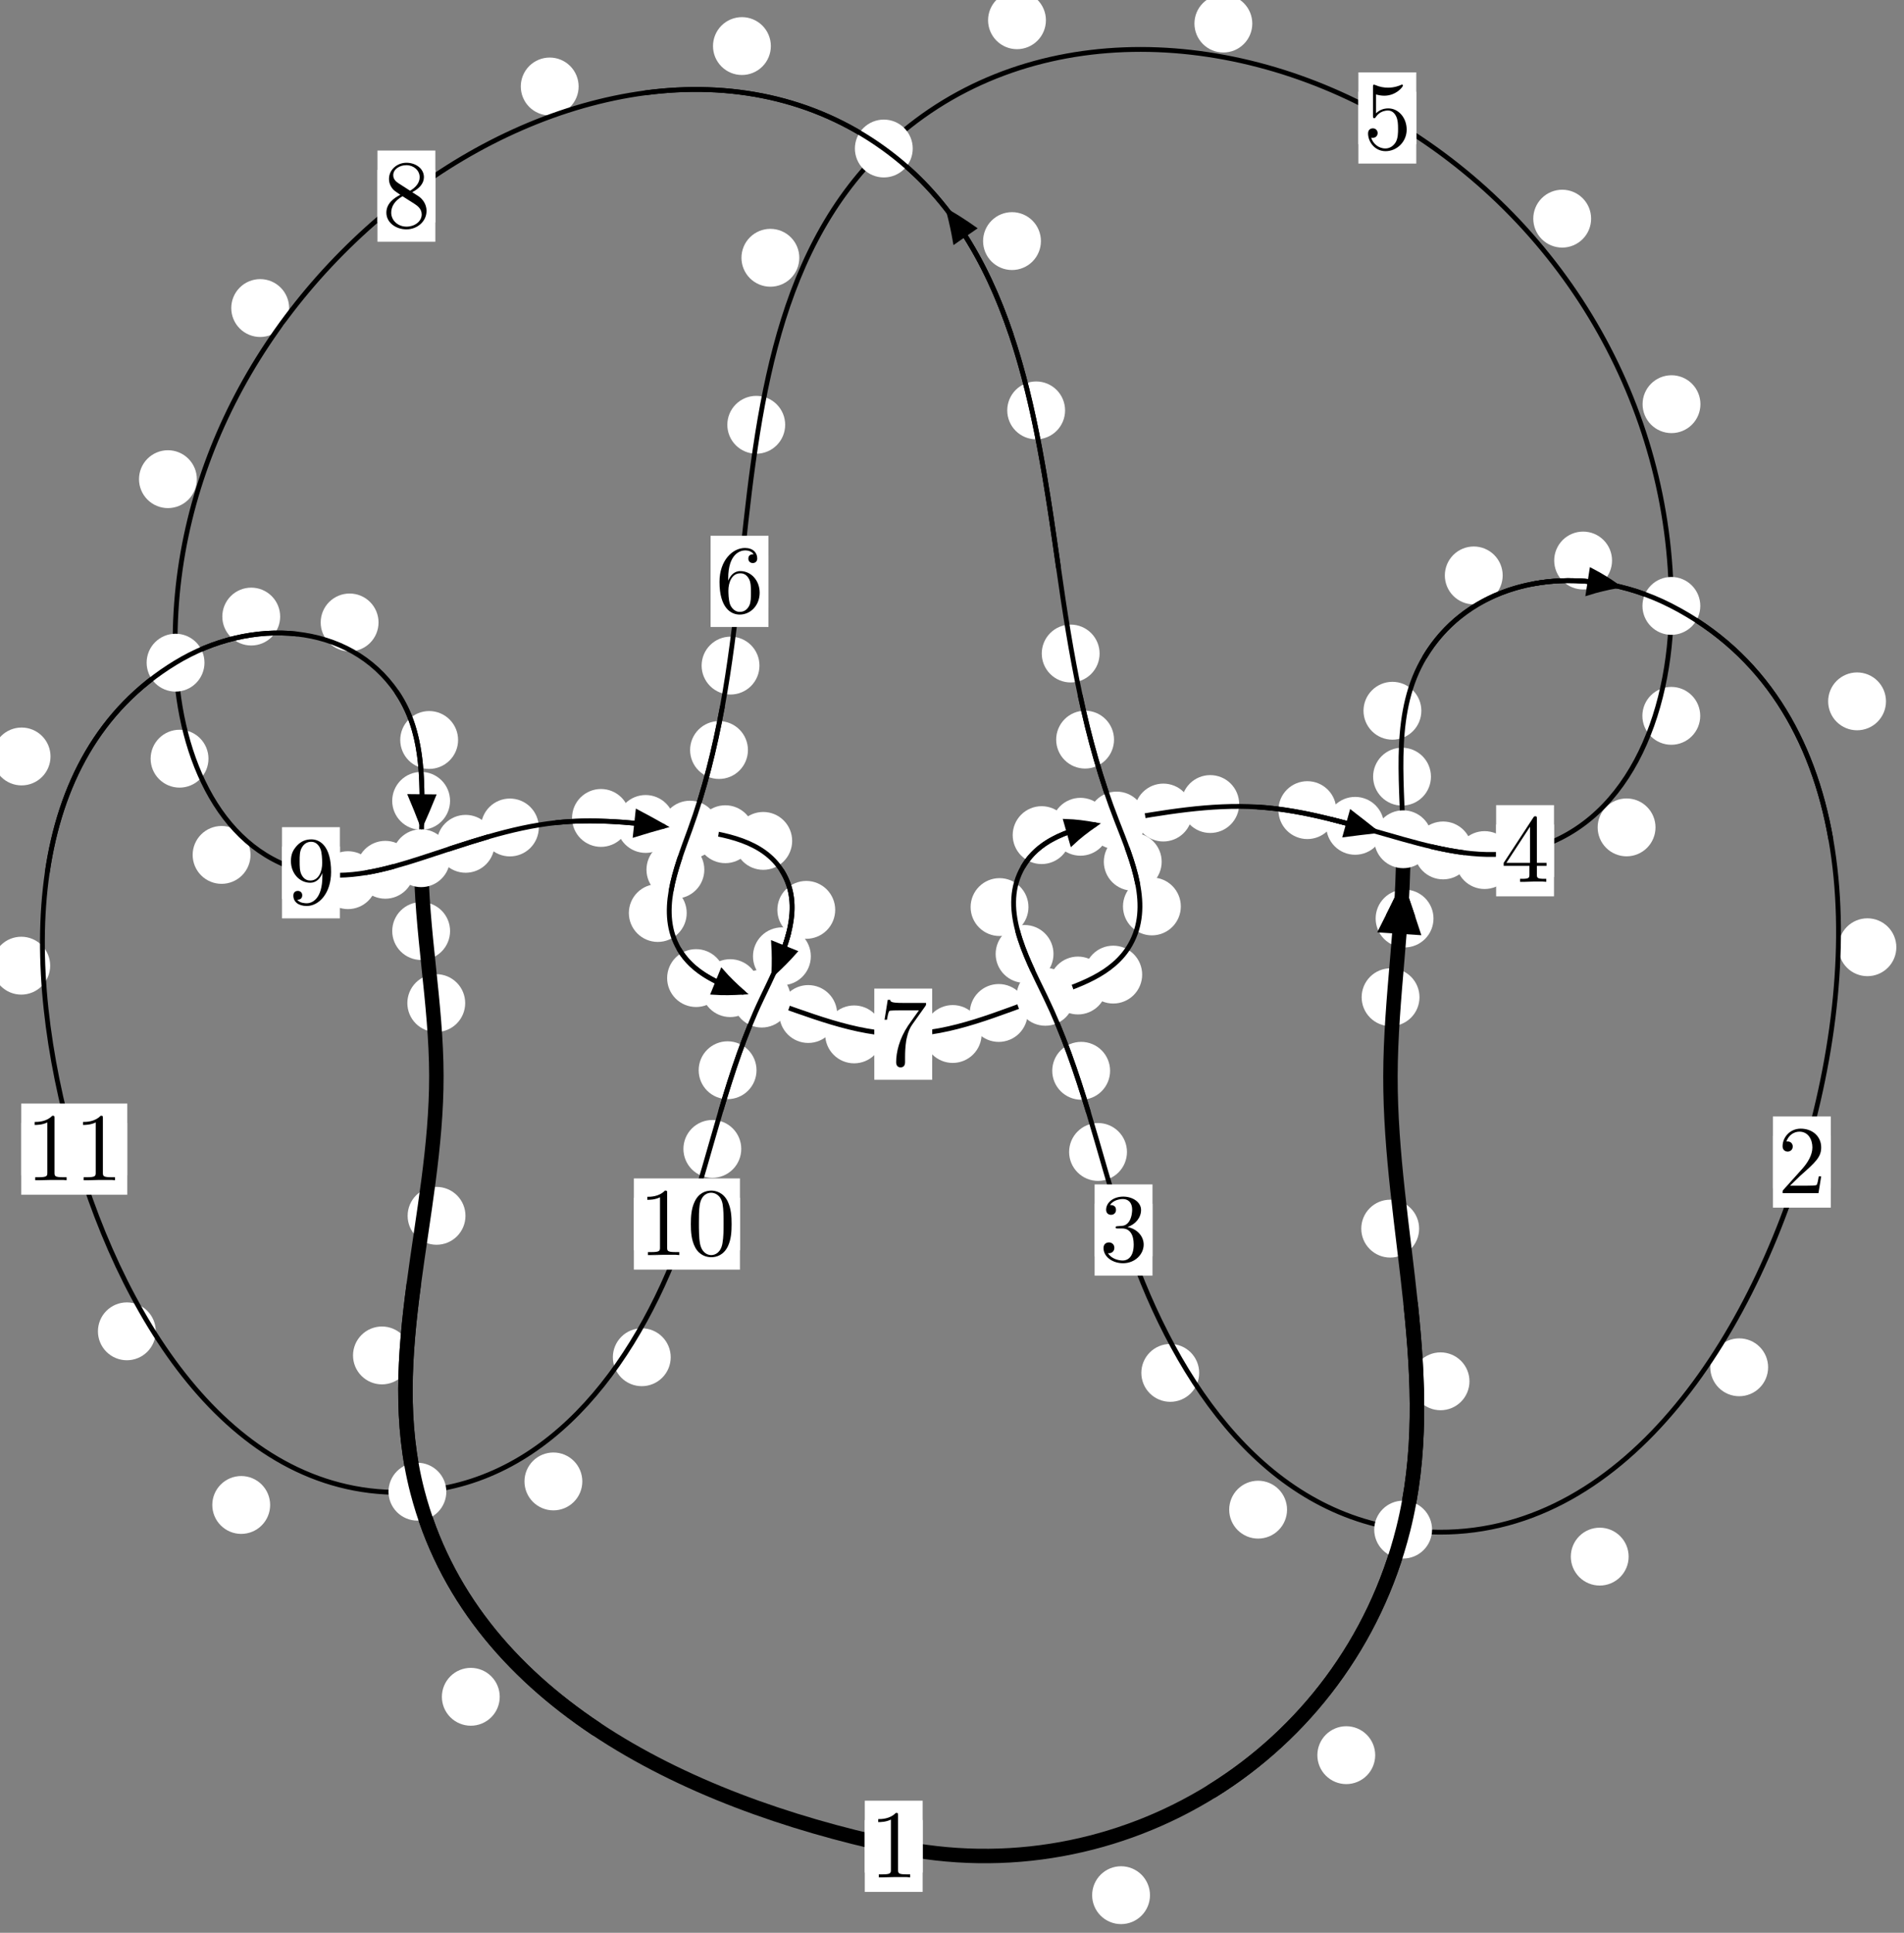 <?xml version="1.0"?>
<!-- Created by MetaPost 1.999 on 2021.07.06:0003 -->
<svg version="1.1" xmlns="http://www.w3.org/2000/svg" xmlns:xlink="http://www.w3.org/1999/xlink" width="196.757" height="199.649" viewBox="0 0 196.757 199.649">
<rect x="0" y="0" width="196.757" height="199.649" fill="#808080" stroke="none"/>
<!-- Original BoundingBox: -145.791565 -40.751358 50.964951 158.897690 -->
  <defs>
    <g transform="scale(0.01,0.01)" id="GLYPHcmr10_48">
      <path style="fill-rule: evenodd;" d="M460 -320C460 -400,455 -480,420 -554C374 -650,292 -666,250 -666C190 -666,117 -640,76 -547C44 -478,39 -400,39 -320C39 -245,43 -155,84 -79C127 2,200 22,249 22C303 22,379 1,423 -94C455 -163,460 -241,460 -320M249 -0C210 -0,151 -25,133 -121C122 -181,122 -273,122 -332C122 -396,122 -462,130 -516C149 -635,224 -644,249 -644C282 -644,348 -626,367 -527C377 -471,377 -395,377 -332C377 -257,377 -189,366 -125C351 -30,294 -0,249 -0"></path>
    </g>
    <g transform="scale(0.01,0.01)" id="GLYPHcmr10_49">
      <path style="fill-rule: evenodd;" d="M294 -640C294 -664,294 -666,271 -666C209 -602,121 -602,89 -602L89 -571C109 -571,168 -571,220 -597L220 -79C220 -43,217 -31,127 -31L95 -31L95 -0L257 -0L130 -3L217 -3L257 -3L297 -3L384 -3L419 -0L419 -31L387 -31C297 -31,294 -42,294 -79"></path>
    </g>
    <g transform="scale(0.01,0.01)" id="GLYPHcmr10_50">
      <path style="fill-rule: evenodd;" d="M127 -77L233 -180C389 -318,449 -372,449 -472C449 -586,359 -666,237 -666C124 -666,50 -574,50 -485C50 -429,100 -429,103 -429C120 -429,155 -441,155 -482C155 -508,137 -534,102 -534C94 -534,92 -534,89 -533C112 -598,166 -635,224 -635C315 -635,358 -554,358 -472C358 -392,308 -313,253 -251L61 -37C50 -26,50 -24,50 -0L421 -0L449 -174L424 -174C419 -144,412 -100,402 -85C395 -77,329 -77,307 -77"></path>
    </g>
    <g transform="scale(0.01,0.01)" id="GLYPHcmr10_51">
      <path style="fill-rule: evenodd;" d="M290 -352C372 -379,430 -449,430 -528C430 -610,342 -666,246 -666C145 -666,69 -606,69 -530C69 -497,91 -478,120 -478C151 -478,171 -500,171 -529C171 -579,124 -579,109 -579C140 -628,206 -641,242 -641C283 -641,338 -619,338 -529C338 -517,336 -459,310 -415C280 -367,246 -364,221 -363C213 -362,189 -360,182 -360C174 -359,167 -358,167 -348C167 -337,174 -337,191 -337L235 -337C317 -337,354 -269,354 -171C354 -35,285 -6,241 -6C198 -6,123 -23,88 -82C123 -77,154 -99,154 -137C154 -173,127 -193,98 -193C74 -193,42 -179,42 -135C42 -44,135 22,244 22C366 22,457 -69,457 -171C457 -253,394 -331,290 -352"></path>
    </g>
    <g transform="scale(0.01,0.01)" id="GLYPHcmr10_52">
      <path style="fill-rule: evenodd;" d="M294 -165L294 -78C294 -42,292 -31,218 -31L197 -31L197 -0L332 -0L238 -3L290 -3L332 -3L374 -3L427 -3L468 -0L468 -31L447 -31C373 -31,371 -42,371 -78L371 -165L471 -165L471 -196L371 -196L371 -651C371 -671,371 -677,355 -677C346 -677,343 -677,335 -665L28 -196L28 -165M300 -196L56 -196L300 -569"></path>
    </g>
    <g transform="scale(0.01,0.01)" id="GLYPHcmr10_53">
      <path style="fill-rule: evenodd;" d="M449 -201C449 -320,367 -420,259 -420C211 -420,168 -404,132 -369L132 -564C152 -558,185 -551,217 -551C340 -551,410 -642,410 -655C410 -661,407 -666,400 -666C399 -666,397 -666,392 -663C372 -654,323 -634,256 -634C216 -634,170 -641,123 -662C115 -665,113 -665,111 -665C101 -665,101 -657,101 -641L101 -345C101 -327,101 -319,115 -319C122 -319,124 -322,128 -328C139 -344,176 -398,257 -398C309 -398,334 -352,342 -334C358 -297,360 -258,360 -208C360 -173,360 -113,336 -71C312 -32,275 -6,229 -6C156 -6,99 -59,82 -118C85 -117,88 -116,99 -116C132 -116,149 -141,149 -165C149 -189,132 -214,99 -214C85 -214,50 -207,50 -161C50 -75,119 22,231 22C347 22,449 -74,449 -201"></path>
    </g>
    <g transform="scale(0.01,0.01)" id="GLYPHcmr10_54">
      <path style="fill-rule: evenodd;" d="M132 -328L132 -352C132 -605,256 -641,307 -641C331 -641,373 -635,395 -601C380 -601,340 -601,340 -556C340 -525,364 -510,386 -510C402 -510,432 -519,432 -558C432 -618,388 -666,305 -666C177 -666,42 -537,42 -316C42 -49,158 22,251 22C362 22,457 -72,457 -204C457 -331,368 -427,257 -427C189 -427,152 -376,132 -328M251 -6C188 -6,158 -66,152 -81C134 -128,134 -208,134 -226C134 -304,166 -404,256 -404C272 -404,318 -404,349 -342C367 -305,367 -254,367 -205C367 -157,367 -107,350 -71C320 -11,274 -6,251 -6"></path>
    </g>
    <g transform="scale(0.01,0.01)" id="GLYPHcmr10_55">
      <path style="fill-rule: evenodd;" d="M476 -609C485 -621,485 -623,485 -644L242 -644C120 -644,118 -657,114 -676L89 -676L56 -470L81 -470C84 -486,93 -549,106 -561C113 -567,191 -567,204 -567L411 -567C400 -551,321 -442,299 -409C209 -274,176 -135,176 -33C176 -23,176 22,222 22C268 22,268 -23,268 -33L268 -84C268 -139,271 -194,279 -248C283 -271,297 -357,341 -419"></path>
    </g>
    <g transform="scale(0.01,0.01)" id="GLYPHcmr10_56">
      <path style="fill-rule: evenodd;" d="M163 -457C117 -487,113 -521,113 -538C113 -599,178 -641,249 -641C322 -641,386 -589,386 -517C386 -460,347 -412,287 -377M309 -362C381 -399,430 -451,430 -517C430 -609,341 -666,250 -666C150 -666,69 -592,69 -499C69 -481,71 -436,113 -389C124 -377,161 -352,186 -335C128 -306,42 -250,42 -151C42 -45,144 22,249 22C362 22,457 -61,457 -168C457 -204,446 -249,408 -291C389 -312,373 -322,309 -362M209 -320L332 -242C360 -223,407 -193,407 -132C407 -58,332 -6,250 -6C164 -6,92 -68,92 -151C92 -209,124 -273,209 -320"></path>
    </g>
    <g transform="scale(0.01,0.01)" id="GLYPHcmr10_57">
      <path style="fill-rule: evenodd;" d="M367 -318L367 -286C367 -52,263 -6,205 -6C188 -6,134 -8,107 -42C151 -42,159 -71,159 -88C159 -119,135 -134,113 -134C97 -134,67 -125,67 -86C67 -19,121 22,206 22C335 22,457 -114,457 -329C457 -598,342 -666,253 -666C198 -666,149 -648,106 -603C65 -558,42 -516,42 -441C42 -316,130 -218,242 -218C303 -218,344 -260,367 -318M243 -241C227 -241,181 -241,150 -304C132 -341,132 -391,132 -440C132 -494,132 -541,153 -578C180 -628,218 -641,253 -641C299 -641,332 -607,349 -562C361 -530,365 -467,365 -421C365 -338,331 -241,243 -241"></path>
    </g>
  </defs>
  <path d="M118.838 195.763C118.838 194.97,118.523 194.21,117.963 193.649C117.402 193.089,116.642 192.774,115.849 192.774C115.057 192.774,114.297 193.089,113.736 193.649C113.176 194.21,112.861 194.97,112.861 195.763C112.861 196.555,113.176 197.315,113.736 197.876C114.297 198.436,115.057 198.751,115.849 198.751C116.642 198.751,117.402 198.436,117.963 197.876C118.523 197.315,118.838 196.555,118.838 195.763Z" style="fill: rgb(100%,100%,100%);stroke: none;"></path>
  <path d="M95.344 190.713C95.344 189.921,95.029 189.161,94.469 188.6C93.908 188.04,93.148 187.725,92.355 187.725C91.563 187.725,90.803 188.04,90.242 188.6C89.682 189.161,89.367 189.921,89.367 190.713C89.367 191.506,89.682 192.266,90.242 192.827C90.803 193.387,91.563 193.702,92.355 193.702C93.148 193.702,93.908 193.387,94.469 192.827C95.029 192.266,95.344 191.506,95.344 190.713Z" style="fill: rgb(100%,100%,100%);stroke: none;"></path>
  <path d="M151.853 142.682C151.853 141.889,151.538 141.129,150.977 140.568C150.417 140.008,149.657 139.693,148.864 139.693C148.071 139.693,147.311 140.008,146.751 140.568C146.19 141.129,145.875 141.889,145.875 142.682C145.875 143.474,146.19 144.234,146.751 144.795C147.311 145.355,148.071 145.67,148.864 145.67C149.657 145.67,150.417 145.355,150.977 144.795C151.538 144.234,151.853 143.474,151.853 142.682Z" style="fill: rgb(100%,100%,100%);stroke: none;"></path>
  <path d="M142.111 181.301C142.111 180.508,141.796 179.748,141.236 179.187C140.675 178.627,139.915 178.312,139.123 178.312C138.33 178.312,137.57 178.627,137.009 179.187C136.449 179.748,136.134 180.508,136.134 181.301C136.134 182.093,136.449 182.853,137.009 183.414C137.57 183.974,138.33 184.289,139.123 184.289C139.915 184.289,140.675 183.974,141.236 183.414C141.796 182.853,142.111 182.093,142.111 181.301Z" style="fill: rgb(100%,100%,100%);stroke: none;"></path>
  <path d="M146.688 103.007C146.688 102.215,146.373 101.455,145.813 100.894C145.252 100.334,144.492 100.019,143.7 100.019C142.907 100.019,142.147 100.334,141.586 100.894C141.026 101.455,140.711 102.215,140.711 103.007C140.711 103.8,141.026 104.56,141.586 105.121C142.147 105.681,142.907 105.996,143.7 105.996C144.492 105.996,145.252 105.681,145.813 105.121C146.373 104.56,146.688 103.8,146.688 103.007Z" style="fill: rgb(100%,100%,100%);stroke: none;"></path>
  <path d="M146.65 126.912C146.65 126.119,146.335 125.359,145.774 124.799C145.214 124.238,144.454 123.923,143.661 123.923C142.868 123.923,142.108 124.238,141.548 124.799C140.987 125.359,140.672 126.119,140.672 126.912C140.672 127.705,140.987 128.465,141.548 129.025C142.108 129.586,142.868 129.901,143.661 129.901C144.454 129.901,145.214 129.586,145.774 129.025C146.335 128.465,146.65 127.705,146.65 126.912Z" style="fill: rgb(100%,100%,100%);stroke: none;"></path>
  <path d="M147.873 80.224C147.873 79.432,147.558 78.671,146.998 78.111C146.437 77.55,145.677 77.236,144.884 77.236C144.092 77.236,143.332 77.55,142.771 78.111C142.211 78.671,141.896 79.432,141.896 80.224C141.896 81.017,142.211 81.777,142.771 82.338C143.332 82.898,144.092 83.213,144.884 83.213C145.677 83.213,146.437 82.898,146.998 82.338C147.558 81.777,147.873 81.017,147.873 80.224Z" style="fill: rgb(100%,100%,100%);stroke: none;"></path>
  <path d="M148.135 94.878C148.135 94.085,147.82 93.325,147.26 92.765C146.699 92.204,145.939 91.889,145.146 91.889C144.354 91.889,143.593 92.204,143.033 92.765C142.472 93.325,142.158 94.085,142.158 94.878C142.158 95.671,142.472 96.431,143.033 96.991C143.593 97.552,144.354 97.867,145.146 97.867C145.939 97.867,146.699 97.552,147.26 96.991C147.82 96.431,148.135 95.671,148.135 94.878Z" style="fill: rgb(100%,100%,100%);stroke: none;"></path>
  <path d="M155.285 59.438C155.285 58.646,154.97 57.886,154.41 57.325C153.849 56.765,153.089 56.45,152.297 56.45C151.504 56.45,150.744 56.765,150.183 57.325C149.623 57.886,149.308 58.646,149.308 59.438C149.308 60.231,149.623 60.991,150.183 61.552C150.744 62.112,151.504 62.427,152.297 62.427C153.089 62.427,153.849 62.112,154.41 61.552C154.97 60.991,155.285 60.231,155.285 59.438Z" style="fill: rgb(100%,100%,100%);stroke: none;"></path>
  <path d="M146.881 73.418C146.881 72.625,146.566 71.865,146.005 71.304C145.445 70.744,144.684 70.429,143.892 70.429C143.099 70.429,142.339 70.744,141.778 71.304C141.218 71.865,140.903 72.625,140.903 73.418C140.903 74.21,141.218 74.971,141.778 75.531C142.339 76.092,143.099 76.406,143.892 76.406C144.684 76.406,145.445 76.092,146.005 75.531C146.566 74.971,146.881 74.21,146.881 73.418Z" style="fill: rgb(100%,100%,100%);stroke: none;"></path>
  <path d="M194.896 72.446C194.896 71.654,194.581 70.893,194.021 70.333C193.46 69.773,192.7 69.458,191.907 69.458C191.115 69.458,190.355 69.773,189.794 70.333C189.234 70.893,188.919 71.654,188.919 72.446C188.919 73.239,189.234 73.999,189.794 74.56C190.355 75.12,191.115 75.435,191.907 75.435C192.7 75.435,193.46 75.12,194.021 74.56C194.581 73.999,194.896 73.239,194.896 72.446Z" style="fill: rgb(100%,100%,100%);stroke: none;"></path>
  <path d="M166.586 57.9C166.586 57.107,166.271 56.347,165.711 55.786C165.15 55.226,164.39 54.911,163.597 54.911C162.805 54.911,162.045 55.226,161.484 55.786C160.924 56.347,160.609 57.107,160.609 57.9C160.609 58.692,160.924 59.453,161.484 60.013C162.045 60.574,162.805 60.889,163.597 60.889C164.39 60.889,165.15 60.574,165.711 60.013C166.271 59.453,166.586 58.692,166.586 57.9Z" style="fill: rgb(100%,100%,100%);stroke: none;"></path>
  <path d="M182.715 141.235C182.715 140.442,182.401 139.682,181.84 139.121C181.28 138.561,180.519 138.246,179.727 138.246C178.934 138.246,178.174 138.561,177.613 139.121C177.053 139.682,176.738 140.442,176.738 141.235C176.738 142.027,177.053 142.788,177.613 143.348C178.174 143.909,178.934 144.223,179.727 144.223C180.519 144.223,181.28 143.909,181.84 143.348C182.401 142.788,182.715 142.027,182.715 141.235Z" style="fill: rgb(100%,100%,100%);stroke: none;"></path>
  <path d="M195.965 97.846C195.965 97.053,195.65 96.293,195.09 95.732C194.529 95.172,193.769 94.857,192.976 94.857C192.184 94.857,191.423 95.172,190.863 95.732C190.302 96.293,189.987 97.053,189.987 97.846C189.987 98.638,190.302 99.398,190.863 99.959C191.423 100.519,192.184 100.834,192.976 100.834C193.769 100.834,194.529 100.519,195.09 99.959C195.65 99.398,195.965 98.638,195.965 97.846Z" style="fill: rgb(100%,100%,100%);stroke: none;"></path>
  <path d="M133.002 155.941C133.002 155.148,132.687 154.388,132.126 153.827C131.566 153.267,130.806 152.952,130.013 152.952C129.22 152.952,128.46 153.267,127.9 153.827C127.339 154.388,127.024 155.148,127.024 155.941C127.024 156.733,127.339 157.494,127.9 158.054C128.46 158.614,129.22 158.929,130.013 158.929C130.806 158.929,131.566 158.614,132.126 158.054C132.687 157.494,133.002 156.733,133.002 155.941Z" style="fill: rgb(100%,100%,100%);stroke: none;"></path>
  <path d="M168.302 160.791C168.302 159.999,167.987 159.238,167.427 158.678C166.866 158.117,166.106 157.802,165.314 157.802C164.521 157.802,163.761 158.117,163.2 158.678C162.64 159.238,162.325 159.999,162.325 160.791C162.325 161.584,162.64 162.344,163.2 162.905C163.761 163.465,164.521 163.78,165.314 163.78C166.106 163.78,166.866 163.465,167.427 162.905C167.987 162.344,168.302 161.584,168.302 160.791Z" style="fill: rgb(100%,100%,100%);stroke: none;"></path>
  <path d="M116.459 118.992C116.459 118.199,116.144 117.439,115.583 116.879C115.023 116.318,114.263 116.003,113.47 116.003C112.677 116.003,111.917 116.318,111.357 116.879C110.796 117.439,110.481 118.199,110.481 118.992C110.481 119.785,110.796 120.545,111.357 121.105C111.917 121.666,112.677 121.981,113.47 121.981C114.263 121.981,115.023 121.666,115.583 121.105C116.144 120.545,116.459 119.785,116.459 118.992Z" style="fill: rgb(100%,100%,100%);stroke: none;"></path>
  <path d="M123.922 141.813C123.922 141.02,123.607 140.26,123.047 139.699C122.487 139.139,121.726 138.824,120.934 138.824C120.141 138.824,119.381 139.139,118.82 139.699C118.26 140.26,117.945 141.02,117.945 141.813C117.945 142.605,118.26 143.365,118.82 143.926C119.381 144.486,120.141 144.801,120.934 144.801C121.726 144.801,122.487 144.486,123.047 143.926C123.607 143.365,123.922 142.605,123.922 141.813Z" style="fill: rgb(100%,100%,100%);stroke: none;"></path>
  <path d="M108.867 98.538C108.867 97.745,108.552 96.985,107.992 96.425C107.431 95.864,106.671 95.549,105.879 95.549C105.086 95.549,104.326 95.864,103.765 96.425C103.205 96.985,102.89 97.745,102.89 98.538C102.89 99.331,103.205 100.091,103.765 100.651C104.326 101.212,105.086 101.527,105.879 101.527C106.671 101.527,107.431 101.212,107.992 100.651C108.552 100.091,108.867 99.331,108.867 98.538Z" style="fill: rgb(100%,100%,100%);stroke: none;"></path>
  <path d="M114.715 110.607C114.715 109.814,114.4 109.054,113.84 108.493C113.279 107.933,112.519 107.618,111.726 107.618C110.934 107.618,110.173 107.933,109.613 108.493C109.053 109.054,108.738 109.814,108.738 110.607C108.738 111.399,109.053 112.16,109.613 112.72C110.173 113.281,110.934 113.596,111.726 113.596C112.519 113.596,113.279 113.281,113.84 112.72C114.4 112.16,114.715 111.399,114.715 110.607Z" style="fill: rgb(100%,100%,100%);stroke: none;"></path>
  <path d="M110.629 86.265C110.629 85.472,110.314 84.712,109.753 84.151C109.193 83.591,108.433 83.276,107.64 83.276C106.847 83.276,106.087 83.591,105.527 84.151C104.966 84.712,104.651 85.472,104.651 86.265C104.651 87.057,104.966 87.818,105.527 88.378C106.087 88.939,106.847 89.253,107.64 89.253C108.433 89.253,109.193 88.939,109.753 88.378C110.314 87.818,110.629 87.057,110.629 86.265Z" style="fill: rgb(100%,100%,100%);stroke: none;"></path>
  <path d="M106.28 93.696C106.28 92.903,105.965 92.143,105.404 91.583C104.844 91.022,104.084 90.707,103.291 90.707C102.498 90.707,101.738 91.022,101.178 91.583C100.617 92.143,100.302 92.903,100.302 93.696C100.302 94.489,100.617 95.249,101.178 95.809C101.738 96.37,102.498 96.685,103.291 96.685C104.084 96.685,104.844 96.37,105.404 95.809C105.965 95.249,106.28 94.489,106.28 93.696Z" style="fill: rgb(100%,100%,100%);stroke: none;"></path>
  <path d="M123.204 83.932C123.204 83.139,122.889 82.379,122.329 81.819C121.768 81.258,121.008 80.943,120.216 80.943C119.423 80.943,118.663 81.258,118.102 81.819C117.542 82.379,117.227 83.139,117.227 83.932C117.227 84.725,117.542 85.485,118.102 86.045C118.663 86.606,119.423 86.921,120.216 86.921C121.008 86.921,121.768 86.606,122.329 86.045C122.889 85.485,123.204 84.725,123.204 83.932Z" style="fill: rgb(100%,100%,100%);stroke: none;"></path>
  <path d="M114.639 85.401C114.639 84.609,114.324 83.848,113.764 83.288C113.203 82.727,112.443 82.412,111.65 82.412C110.858 82.412,110.098 82.727,109.537 83.288C108.977 83.848,108.662 84.609,108.662 85.401C108.662 86.194,108.977 86.954,109.537 87.515C110.098 88.075,110.858 88.39,111.65 88.39C112.443 88.39,113.203 88.075,113.764 87.515C114.324 86.954,114.639 86.194,114.639 85.401Z" style="fill: rgb(100%,100%,100%);stroke: none;"></path>
  <path d="M138.088 83.682C138.088 82.889,137.773 82.129,137.212 81.569C136.652 81.008,135.892 80.693,135.099 80.693C134.306 80.693,133.546 81.008,132.986 81.569C132.425 82.129,132.11 82.889,132.11 83.682C132.11 84.475,132.425 85.235,132.986 85.795C133.546 86.356,134.306 86.671,135.099 86.671C135.892 86.671,136.652 86.356,137.212 85.795C137.773 85.235,138.088 84.475,138.088 83.682Z" style="fill: rgb(100%,100%,100%);stroke: none;"></path>
  <path d="M128.054 83.053C128.054 82.261,127.739 81.501,127.178 80.94C126.618 80.38,125.858 80.065,125.065 80.065C124.272 80.065,123.512 80.38,122.952 80.94C122.391 81.501,122.076 82.261,122.076 83.053C122.076 83.846,122.391 84.606,122.952 85.167C123.512 85.727,124.272 86.042,125.065 86.042C125.858 86.042,126.618 85.727,127.178 85.167C127.739 84.606,128.054 83.846,128.054 83.053Z" style="fill: rgb(100%,100%,100%);stroke: none;"></path>
  <path d="M152.117 87.846C152.117 87.053,151.802 86.293,151.241 85.732C150.681 85.172,149.92 84.857,149.128 84.857C148.335 84.857,147.575 85.172,147.014 85.732C146.454 86.293,146.139 87.053,146.139 87.846C146.139 88.638,146.454 89.398,147.014 89.959C147.575 90.519,148.335 90.834,149.128 90.834C149.92 90.834,150.681 90.519,151.241 89.959C151.802 89.398,152.117 88.638,152.117 87.846Z" style="fill: rgb(100%,100%,100%);stroke: none;"></path>
  <path d="M143.027 85.304C143.027 84.511,142.712 83.751,142.151 83.19C141.591 82.63,140.831 82.315,140.038 82.315C139.245 82.315,138.485 82.63,137.925 83.19C137.364 83.751,137.049 84.511,137.049 85.304C137.049 86.096,137.364 86.857,137.925 87.417C138.485 87.978,139.245 88.292,140.038 88.292C140.831 88.292,141.591 87.978,142.151 87.417C142.712 86.857,143.027 86.096,143.027 85.304Z" style="fill: rgb(100%,100%,100%);stroke: none;"></path>
  <path d="M171.078 85.465C171.078 84.672,170.763 83.912,170.202 83.352C169.642 82.791,168.882 82.476,168.089 82.476C167.296 82.476,166.536 82.791,165.976 83.352C165.415 83.912,165.1 84.672,165.1 85.465C165.1 86.258,165.415 87.018,165.976 87.578C166.536 88.139,167.296 88.454,168.089 88.454C168.882 88.454,169.642 88.139,170.202 87.578C170.763 87.018,171.078 86.258,171.078 85.465Z" style="fill: rgb(100%,100%,100%);stroke: none;"></path>
  <path d="M156.404 88.84C156.404 88.048,156.089 87.288,155.528 86.727C154.968 86.167,154.208 85.852,153.415 85.852C152.622 85.852,151.862 86.167,151.302 86.727C150.741 87.288,150.426 88.048,150.426 88.84C150.426 89.633,150.741 90.393,151.302 90.954C151.862 91.514,152.622 91.829,153.415 91.829C154.208 91.829,154.968 91.514,155.528 90.954C156.089 90.393,156.404 89.633,156.404 88.84Z" style="fill: rgb(100%,100%,100%);stroke: none;"></path>
  <path d="M175.72 41.749C175.72 40.957,175.405 40.197,174.844 39.636C174.284 39.076,173.524 38.761,172.731 38.761C171.938 38.761,171.178 39.076,170.618 39.636C170.057 40.197,169.742 40.957,169.742 41.749C169.742 42.542,170.057 43.302,170.618 43.863C171.178 44.423,171.938 44.738,172.731 44.738C173.524 44.738,174.284 44.423,174.844 43.863C175.405 43.302,175.72 42.542,175.72 41.749Z" style="fill: rgb(100%,100%,100%);stroke: none;"></path>
  <path d="M175.699 73.943C175.699 73.15,175.384 72.39,174.823 71.83C174.263 71.269,173.503 70.954,172.71 70.954C171.917 70.954,171.157 71.269,170.597 71.83C170.036 72.39,169.721 73.15,169.721 73.943C169.721 74.736,170.036 75.496,170.597 76.056C171.157 76.617,171.917 76.932,172.71 76.932C173.503 76.932,174.263 76.617,174.823 76.056C175.384 75.496,175.699 74.736,175.699 73.943Z" style="fill: rgb(100%,100%,100%);stroke: none;"></path>
  <path d="M129.41 2.434C129.41 1.642,129.095 0.882,128.534 0.321C127.974 -0.239,127.213 -0.554,126.421 -0.554C125.628 -0.554,124.868 -0.239,124.307 0.321C123.747 0.882,123.432 1.642,123.432 2.434C123.432 3.227,123.747 3.987,124.307 4.548C124.868 5.108,125.628 5.423,126.421 5.423C127.213 5.423,127.974 5.108,128.534 4.548C129.095 3.987,129.41 3.227,129.41 2.434Z" style="fill: rgb(100%,100%,100%);stroke: none;"></path>
  <path d="M164.424 22.586C164.424 21.793,164.109 21.033,163.549 20.473C162.988 19.912,162.228 19.597,161.435 19.597C160.643 19.597,159.883 19.912,159.322 20.473C158.762 21.033,158.447 21.793,158.447 22.586C158.447 23.379,158.762 24.139,159.322 24.699C159.883 25.26,160.643 25.575,161.435 25.575C162.228 25.575,162.988 25.26,163.549 24.699C164.109 24.139,164.424 23.379,164.424 22.586Z" style="fill: rgb(100%,100%,100%);stroke: none;"></path>
  <path d="M82.599 26.628C82.599 25.835,82.284 25.075,81.724 24.514C81.163 23.954,80.403 23.639,79.61 23.639C78.818 23.639,78.058 23.954,77.497 24.514C76.937 25.075,76.622 25.835,76.622 26.628C76.622 27.42,76.937 28.181,77.497 28.741C78.058 29.301,78.818 29.616,79.61 29.616C80.403 29.616,81.163 29.301,81.724 28.741C82.284 28.181,82.599 27.42,82.599 26.628Z" style="fill: rgb(100%,100%,100%);stroke: none;"></path>
  <path d="M108.084 2.091C108.084 1.298,107.769 0.538,107.208 -0.022C106.648 -0.583,105.888 -0.898,105.095 -0.898C104.302 -0.898,103.542 -0.583,102.982 -0.022C102.421 0.538,102.106 1.298,102.106 2.091C102.106 2.884,102.421 3.644,102.982 4.204C103.542 4.765,104.302 5.08,105.095 5.08C105.888 5.08,106.648 4.765,107.208 4.204C107.769 3.644,108.084 2.884,108.084 2.091Z" style="fill: rgb(100%,100%,100%);stroke: none;"></path>
  <path d="M78.482 68.752C78.482 67.959,78.167 67.199,77.607 66.639C77.046 66.078,76.286 65.763,75.494 65.763C74.701 65.763,73.941 66.078,73.38 66.639C72.82 67.199,72.505 67.959,72.505 68.752C72.505 69.545,72.82 70.305,73.38 70.865C73.941 71.426,74.701 71.741,75.494 71.741C76.286 71.741,77.046 71.426,77.607 70.865C78.167 70.305,78.482 69.545,78.482 68.752Z" style="fill: rgb(100%,100%,100%);stroke: none;"></path>
  <path d="M81.139 43.879C81.139 43.086,80.824 42.326,80.264 41.766C79.703 41.205,78.943 40.89,78.15 40.89C77.358 40.89,76.598 41.205,76.037 41.766C75.477 42.326,75.162 43.086,75.162 43.879C75.162 44.672,75.477 45.432,76.037 45.992C76.598 46.553,77.358 46.868,78.15 46.868C78.943 46.868,79.703 46.553,80.264 45.992C80.824 45.432,81.139 44.672,81.139 43.879Z" style="fill: rgb(100%,100%,100%);stroke: none;"></path>
  <path d="M72.783 89.833C72.783 89.04,72.468 88.28,71.908 87.719C71.347 87.159,70.587 86.844,69.794 86.844C69.002 86.844,68.242 87.159,67.681 87.719C67.121 88.28,66.806 89.04,66.806 89.833C66.806 90.625,67.121 91.386,67.681 91.946C68.242 92.507,69.002 92.821,69.794 92.821C70.587 92.821,71.347 92.507,71.908 91.946C72.468 91.386,72.783 90.625,72.783 89.833Z" style="fill: rgb(100%,100%,100%);stroke: none;"></path>
  <path d="M77.291 77.475C77.291 76.682,76.976 75.922,76.416 75.361C75.855 74.801,75.095 74.486,74.302 74.486C73.51 74.486,72.75 74.801,72.189 75.361C71.629 75.922,71.314 76.682,71.314 77.475C71.314 78.267,71.629 79.027,72.189 79.588C72.75 80.148,73.51 80.463,74.302 80.463C75.095 80.463,75.855 80.148,76.416 79.588C76.976 79.027,77.291 78.267,77.291 77.475Z" style="fill: rgb(100%,100%,100%);stroke: none;"></path>
  <path d="M74.919 101.03C74.919 100.238,74.604 99.478,74.043 98.917C73.483 98.357,72.723 98.042,71.93 98.042C71.137 98.042,70.377 98.357,69.817 98.917C69.256 99.478,68.941 100.238,68.941 101.03C68.941 101.823,69.256 102.583,69.817 103.144C70.377 103.704,71.137 104.019,71.93 104.019C72.723 104.019,73.483 103.704,74.043 103.144C74.604 102.583,74.919 101.823,74.919 101.03Z" style="fill: rgb(100%,100%,100%);stroke: none;"></path>
  <path d="M70.963 94.308C70.963 93.516,70.648 92.756,70.087 92.195C69.527 91.635,68.767 91.32,67.974 91.32C67.181 91.32,66.421 91.635,65.861 92.195C65.3 92.756,64.985 93.516,64.985 94.308C64.985 95.101,65.3 95.861,65.861 96.422C66.421 96.982,67.181 97.297,67.974 97.297C68.767 97.297,69.527 96.982,70.087 96.422C70.648 95.861,70.963 95.101,70.963 94.308Z" style="fill: rgb(100%,100%,100%);stroke: none;"></path>
  <path d="M86.511 104.743C86.511 103.95,86.196 103.19,85.635 102.629C85.075 102.069,84.315 101.754,83.522 101.754C82.729 101.754,81.969 102.069,81.409 102.629C80.848 103.19,80.533 103.95,80.533 104.743C80.533 105.535,80.848 106.295,81.409 106.856C81.969 107.416,82.729 107.731,83.522 107.731C84.315 107.731,85.075 107.416,85.635 106.856C86.196 106.295,86.511 105.535,86.511 104.743Z" style="fill: rgb(100%,100%,100%);stroke: none;"></path>
  <path d="M78.446 102.069C78.446 101.276,78.131 100.516,77.57 99.955C77.01 99.395,76.25 99.08,75.457 99.08C74.664 99.08,73.904 99.395,73.344 99.955C72.783 100.516,72.468 101.276,72.468 102.069C72.468 102.861,72.783 103.622,73.344 104.182C73.904 104.742,74.664 105.057,75.457 105.057C76.25 105.057,77.01 104.742,77.57 104.182C78.131 103.622,78.446 102.861,78.446 102.069Z" style="fill: rgb(100%,100%,100%);stroke: none;"></path>
  <path d="M101.44 106.807C101.44 106.014,101.125 105.254,100.565 104.693C100.004 104.133,99.244 103.818,98.452 103.818C97.659 103.818,96.899 104.133,96.338 104.693C95.778 105.254,95.463 106.014,95.463 106.807C95.463 107.599,95.778 108.36,96.338 108.92C96.899 109.48,97.659 109.795,98.452 109.795C99.244 109.795,100.004 109.48,100.565 108.92C101.125 108.36,101.44 107.599,101.44 106.807Z" style="fill: rgb(100%,100%,100%);stroke: none;"></path>
  <path d="M91.252 106.847C91.252 106.054,90.937 105.294,90.377 104.733C89.816 104.173,89.056 103.858,88.263 103.858C87.471 103.858,86.71 104.173,86.15 104.733C85.589 105.294,85.274 106.054,85.274 106.847C85.274 107.639,85.589 108.4,86.15 108.96C86.71 109.521,87.471 109.836,88.263 109.836C89.056 109.836,89.816 109.521,90.377 108.96C90.937 108.4,91.252 107.639,91.252 106.847Z" style="fill: rgb(100%,100%,100%);stroke: none;"></path>
  <path d="M114.382 101.798C114.382 101.006,114.067 100.245,113.507 99.685C112.946 99.124,112.186 98.81,111.393 98.81C110.601 98.81,109.841 99.124,109.28 99.685C108.72 100.245,108.405 101.006,108.405 101.798C108.405 102.591,108.72 103.351,109.28 103.912C109.841 104.472,110.601 104.787,111.393 104.787C112.186 104.787,112.946 104.472,113.507 103.912C114.067 103.351,114.382 102.591,114.382 101.798Z" style="fill: rgb(100%,100%,100%);stroke: none;"></path>
  <path d="M106.195 104.635C106.195 103.842,105.88 103.082,105.319 102.521C104.759 101.961,103.999 101.646,103.206 101.646C102.413 101.646,101.653 101.961,101.093 102.521C100.532 103.082,100.217 103.842,100.217 104.635C100.217 105.427,100.532 106.187,101.093 106.748C101.653 107.308,102.413 107.623,103.206 107.623C103.999 107.623,104.759 107.308,105.319 106.748C105.88 106.187,106.195 105.427,106.195 104.635Z" style="fill: rgb(100%,100%,100%);stroke: none;"></path>
  <path d="M122.025 93.629C122.025 92.836,121.71 92.076,121.15 91.516C120.589 90.955,119.829 90.64,119.036 90.64C118.244 90.64,117.483 90.955,116.923 91.516C116.363 92.076,116.048 92.836,116.048 93.629C116.048 94.422,116.363 95.182,116.923 95.742C117.483 96.303,118.244 96.618,119.036 96.618C119.829 96.618,120.589 96.303,121.15 95.742C121.71 95.182,122.025 94.422,122.025 93.629Z" style="fill: rgb(100%,100%,100%);stroke: none;"></path>
  <path d="M118.03 100.672C118.03 99.879,117.715 99.119,117.155 98.558C116.594 97.998,115.834 97.683,115.041 97.683C114.249 97.683,113.488 97.998,112.928 98.558C112.367 99.119,112.052 99.879,112.052 100.672C112.052 101.464,112.367 102.224,112.928 102.785C113.488 103.345,114.249 103.66,115.041 103.66C115.834 103.66,116.594 103.345,117.155 102.785C117.715 102.224,118.03 101.464,118.03 100.672Z" style="fill: rgb(100%,100%,100%);stroke: none;"></path>
  <path d="M115.122 76.4C115.122 75.608,114.807 74.847,114.246 74.287C113.686 73.726,112.926 73.411,112.133 73.411C111.34 73.411,110.58 73.726,110.02 74.287C109.459 74.847,109.144 75.608,109.144 76.4C109.144 77.193,109.459 77.953,110.02 78.514C110.58 79.074,111.34 79.389,112.133 79.389C112.926 79.389,113.686 79.074,114.246 78.514C114.807 77.953,115.122 77.193,115.122 76.4Z" style="fill: rgb(100%,100%,100%);stroke: none;"></path>
  <path d="M120.046 89.015C120.046 88.223,119.731 87.463,119.171 86.902C118.61 86.342,117.85 86.027,117.057 86.027C116.265 86.027,115.505 86.342,114.944 86.902C114.384 87.463,114.069 88.223,114.069 89.015C114.069 89.808,114.384 90.568,114.944 91.129C115.505 91.689,116.265 92.004,117.057 92.004C117.85 92.004,118.61 91.689,119.171 91.129C119.731 90.568,120.046 89.808,120.046 89.015Z" style="fill: rgb(100%,100%,100%);stroke: none;"></path>
  <path d="M110.064 42.392C110.064 41.599,109.749 40.839,109.189 40.278C108.628 39.718,107.868 39.403,107.076 39.403C106.283 39.403,105.523 39.718,104.962 40.278C104.402 40.839,104.087 41.599,104.087 42.392C104.087 43.184,104.402 43.944,104.962 44.505C105.523 45.065,106.283 45.38,107.076 45.38C107.868 45.38,108.628 45.065,109.189 44.505C109.749 43.944,110.064 43.184,110.064 42.392Z" style="fill: rgb(100%,100%,100%);stroke: none;"></path>
  <path d="M113.631 67.506C113.631 66.714,113.316 65.954,112.756 65.393C112.195 64.833,111.435 64.518,110.642 64.518C109.85 64.518,109.089 64.833,108.529 65.393C107.969 65.954,107.654 66.714,107.654 67.506C107.654 68.299,107.969 69.059,108.529 69.62C109.089 70.18,109.85 70.495,110.642 70.495C111.435 70.495,112.195 70.18,112.756 69.62C113.316 69.059,113.631 68.299,113.631 67.506Z" style="fill: rgb(100%,100%,100%);stroke: none;"></path>
  <path d="M79.659 4.759C79.659 3.966,79.344 3.206,78.783 2.645C78.223 2.085,77.462 1.77,76.67 1.77C75.877 1.77,75.117 2.085,74.556 2.645C73.996 3.206,73.681 3.966,73.681 4.759C73.681 5.551,73.996 6.311,74.556 6.872C75.117 7.432,75.877 7.747,76.67 7.747C77.462 7.747,78.223 7.432,78.783 6.872C79.344 6.311,79.659 5.551,79.659 4.759Z" style="fill: rgb(100%,100%,100%);stroke: none;"></path>
  <path d="M107.568 24.903C107.568 24.111,107.253 23.35,106.693 22.79C106.133 22.229,105.372 21.915,104.58 21.915C103.787 21.915,103.027 22.229,102.466 22.79C101.906 23.35,101.591 24.111,101.591 24.903C101.591 25.696,101.906 26.456,102.466 27.017C103.027 27.577,103.787 27.892,104.58 27.892C105.372 27.892,106.133 27.577,106.693 27.017C107.253 26.456,107.568 25.696,107.568 24.903Z" style="fill: rgb(100%,100%,100%);stroke: none;"></path>
  <path d="M29.877 31.82C29.877 31.027,29.562 30.267,29.001 29.707C28.441 29.146,27.68 28.831,26.888 28.831C26.095 28.831,25.335 29.146,24.774 29.707C24.214 30.267,23.899 31.027,23.899 31.82C23.899 32.613,24.214 33.373,24.774 33.933C25.335 34.494,26.095 34.809,26.888 34.809C27.68 34.809,28.441 34.494,29.001 33.933C29.562 33.373,29.877 32.613,29.877 31.82Z" style="fill: rgb(100%,100%,100%);stroke: none;"></path>
  <path d="M59.795 8.933C59.795 8.141,59.48 7.381,58.92 6.82C58.359 6.26,57.599 5.945,56.807 5.945C56.014 5.945,55.254 6.26,54.693 6.82C54.133 7.381,53.818 8.141,53.818 8.933C53.818 9.726,54.133 10.486,54.693 11.047C55.254 11.607,56.014 11.922,56.807 11.922C57.599 11.922,58.359 11.607,58.92 11.047C59.48 10.486,59.795 9.726,59.795 8.933Z" style="fill: rgb(100%,100%,100%);stroke: none;"></path>
  <path d="M21.543 78.369C21.543 77.577,21.228 76.816,20.667 76.256C20.107 75.695,19.347 75.38,18.554 75.38C17.761 75.38,17.001 75.695,16.441 76.256C15.88 76.816,15.565 77.577,15.565 78.369C15.565 79.162,15.88 79.922,16.441 80.483C17.001 81.043,17.761 81.358,18.554 81.358C19.347 81.358,20.107 81.043,20.667 80.483C21.228 79.922,21.543 79.162,21.543 78.369Z" style="fill: rgb(100%,100%,100%);stroke: none;"></path>
  <path d="M20.342 49.496C20.342 48.703,20.027 47.943,19.467 47.383C18.906 46.822,18.146 46.507,17.354 46.507C16.561 46.507,15.801 46.822,15.24 47.383C14.68 47.943,14.365 48.703,14.365 49.496C14.365 50.289,14.68 51.049,15.24 51.609C15.801 52.17,16.561 52.485,17.354 52.485C18.146 52.485,18.906 52.17,19.467 51.609C20.027 51.049,20.342 50.289,20.342 49.496Z" style="fill: rgb(100%,100%,100%);stroke: none;"></path>
  <path d="M38.948 90.917C38.948 90.124,38.633 89.364,38.072 88.804C37.512 88.243,36.752 87.928,35.959 87.928C35.166 87.928,34.406 88.243,33.846 88.804C33.285 89.364,32.97 90.124,32.97 90.917C32.97 91.71,33.285 92.47,33.846 93.03C34.406 93.591,35.166 93.906,35.959 93.906C36.752 93.906,37.512 93.591,38.072 93.03C38.633 92.47,38.948 91.71,38.948 90.917Z" style="fill: rgb(100%,100%,100%);stroke: none;"></path>
  <path d="M25.887 88.308C25.887 87.515,25.572 86.755,25.011 86.194C24.451 85.634,23.69 85.319,22.898 85.319C22.105 85.319,21.345 85.634,20.784 86.194C20.224 86.755,19.909 87.515,19.909 88.308C19.909 89.1,20.224 89.86,20.784 90.421C21.345 90.981,22.105 91.296,22.898 91.296C23.69 91.296,24.451 90.981,25.011 90.421C25.572 89.86,25.887 89.1,25.887 88.308Z" style="fill: rgb(100%,100%,100%);stroke: none;"></path>
  <path d="M51.107 87.162C51.107 86.369,50.792 85.609,50.232 85.049C49.672 84.488,48.911 84.173,48.119 84.173C47.326 84.173,46.566 84.488,46.005 85.049C45.445 85.609,45.13 86.369,45.13 87.162C45.13 87.955,45.445 88.715,46.005 89.275C46.566 89.836,47.326 90.151,48.119 90.151C48.911 90.151,49.672 89.836,50.232 89.275C50.792 88.715,51.107 87.955,51.107 87.162Z" style="fill: rgb(100%,100%,100%);stroke: none;"></path>
  <path d="M42.805 89.844C42.805 89.052,42.49 88.292,41.929 87.731C41.369 87.171,40.609 86.856,39.816 86.856C39.023 86.856,38.263 87.171,37.703 87.731C37.142 88.292,36.827 89.052,36.827 89.844C36.827 90.637,37.142 91.397,37.703 91.958C38.263 92.518,39.023 92.833,39.816 92.833C40.609 92.833,41.369 92.518,41.929 91.958C42.49 91.397,42.805 90.637,42.805 89.844Z" style="fill: rgb(100%,100%,100%);stroke: none;"></path>
  <path d="M65.092 84.489C65.092 83.696,64.777 82.936,64.217 82.376C63.656 81.815,62.896 81.5,62.103 81.5C61.311 81.5,60.551 81.815,59.99 82.376C59.43 82.936,59.115 83.696,59.115 84.489C59.115 85.282,59.43 86.042,59.99 86.602C60.551 87.163,61.311 87.478,62.103 87.478C62.896 87.478,63.656 87.163,64.217 86.602C64.777 86.042,65.092 85.282,65.092 84.489Z" style="fill: rgb(100%,100%,100%);stroke: none;"></path>
  <path d="M55.68 85.475C55.68 84.682,55.365 83.922,54.804 83.361C54.244 82.801,53.484 82.486,52.691 82.486C51.898 82.486,51.138 82.801,50.578 83.361C50.017 83.922,49.702 84.682,49.702 85.475C49.702 86.267,50.017 87.027,50.578 87.588C51.138 88.148,51.898 88.463,52.691 88.463C53.484 88.463,54.244 88.148,54.804 87.588C55.365 87.027,55.68 86.267,55.68 85.475Z" style="fill: rgb(100%,100%,100%);stroke: none;"></path>
  <path d="M77.942 86.17C77.942 85.377,77.627 84.617,77.067 84.056C76.506 83.496,75.746 83.181,74.954 83.181C74.161 83.181,73.401 83.496,72.84 84.056C72.28 84.617,71.965 85.377,71.965 86.17C71.965 86.962,72.28 87.723,72.84 88.283C73.401 88.844,74.161 89.159,74.954 89.159C75.746 89.159,76.506 88.844,77.067 88.283C77.627 87.723,77.942 86.962,77.942 86.17Z" style="fill: rgb(100%,100%,100%);stroke: none;"></path>
  <path d="M69.707 85.111C69.707 84.318,69.392 83.558,68.832 82.998C68.271 82.437,67.511 82.122,66.718 82.122C65.926 82.122,65.165 82.437,64.605 82.998C64.044 83.558,63.73 84.318,63.73 85.111C63.73 85.904,64.044 86.664,64.605 87.224C65.165 87.785,65.926 88.1,66.718 88.1C67.511 88.1,68.271 87.785,68.832 87.224C69.392 86.664,69.707 85.904,69.707 85.111Z" style="fill: rgb(100%,100%,100%);stroke: none;"></path>
  <path d="M86.309 93.985C86.309 93.192,85.994 92.432,85.434 91.872C84.873 91.311,84.113 90.996,83.321 90.996C82.528 90.996,81.768 91.311,81.207 91.872C80.647 92.432,80.332 93.192,80.332 93.985C80.332 94.778,80.647 95.538,81.207 96.098C81.768 96.659,82.528 96.974,83.321 96.974C84.113 96.974,84.873 96.659,85.434 96.098C85.994 95.538,86.309 94.778,86.309 93.985Z" style="fill: rgb(100%,100%,100%);stroke: none;"></path>
  <path d="M81.861 86.86C81.861 86.068,81.546 85.308,80.985 84.747C80.425 84.187,79.665 83.872,78.872 83.872C78.079 83.872,77.319 84.187,76.759 84.747C76.198 85.308,75.883 86.068,75.883 86.86C75.883 87.653,76.198 88.413,76.759 88.974C77.319 89.534,78.079 89.849,78.872 89.849C79.665 89.849,80.425 89.534,80.985 88.974C81.546 88.413,81.861 87.653,81.861 86.86Z" style="fill: rgb(100%,100%,100%);stroke: none;"></path>
  <path d="M78.178 110.55C78.178 109.757,77.863 108.997,77.302 108.436C76.742 107.876,75.982 107.561,75.189 107.561C74.396 107.561,73.636 107.876,73.076 108.436C72.515 108.997,72.2 109.757,72.2 110.55C72.2 111.342,72.515 112.102,73.076 112.663C73.636 113.223,74.396 113.538,75.189 113.538C75.982 113.538,76.742 113.223,77.302 112.663C77.863 112.102,78.178 111.342,78.178 110.55Z" style="fill: rgb(100%,100%,100%);stroke: none;"></path>
  <path d="M83.79 98.781C83.79 97.988,83.476 97.228,82.915 96.668C82.355 96.107,81.594 95.792,80.802 95.792C80.009 95.792,79.249 96.107,78.688 96.668C78.128 97.228,77.813 97.988,77.813 98.781C77.813 99.574,78.128 100.334,78.688 100.894C79.249 101.455,80.009 101.77,80.802 101.77C81.594 101.77,82.355 101.455,82.915 100.894C83.476 100.334,83.79 99.574,83.79 98.781Z" style="fill: rgb(100%,100%,100%);stroke: none;"></path>
  <path d="M69.31 140.196C69.31 139.404,68.995 138.643,68.434 138.083C67.874 137.522,67.114 137.207,66.321 137.207C65.528 137.207,64.768 137.522,64.208 138.083C63.647 138.643,63.332 139.404,63.332 140.196C63.332 140.989,63.647 141.749,64.208 142.31C64.768 142.87,65.528 143.185,66.321 143.185C67.114 143.185,67.874 142.87,68.434 142.31C68.995 141.749,69.31 140.989,69.31 140.196Z" style="fill: rgb(100%,100%,100%);stroke: none;"></path>
  <path d="M76.601 118.677C76.601 117.885,76.286 117.125,75.726 116.564C75.165 116.004,74.405 115.689,73.612 115.689C72.82 115.689,72.06 116.004,71.499 116.564C70.939 117.125,70.624 117.885,70.624 118.677C70.624 119.47,70.939 120.23,71.499 120.791C72.06 121.351,72.82 121.666,73.612 121.666C74.405 121.666,75.165 121.351,75.726 120.791C76.286 120.23,76.601 119.47,76.601 118.677Z" style="fill: rgb(100%,100%,100%);stroke: none;"></path>
  <path d="M27.916 155.455C27.916 154.662,27.601 153.902,27.04 153.342C26.48 152.781,25.72 152.466,24.927 152.466C24.134 152.466,23.374 152.781,22.814 153.342C22.253 153.902,21.938 154.662,21.938 155.455C21.938 156.248,22.253 157.008,22.814 157.568C23.374 158.129,24.134 158.444,24.927 158.444C25.72 158.444,26.48 158.129,27.04 157.568C27.601 157.008,27.916 156.248,27.916 155.455Z" style="fill: rgb(100%,100%,100%);stroke: none;"></path>
  <path d="M60.176 153.024C60.176 152.231,59.861 151.471,59.301 150.911C58.74 150.35,57.98 150.035,57.188 150.035C56.395 150.035,55.635 150.35,55.074 150.911C54.514 151.471,54.199 152.231,54.199 153.024C54.199 153.817,54.514 154.577,55.074 155.137C55.635 155.698,56.395 156.013,57.188 156.013C57.98 156.013,58.74 155.698,59.301 155.137C59.861 154.577,60.176 153.817,60.176 153.024Z" style="fill: rgb(100%,100%,100%);stroke: none;"></path>
  <path d="M5.186 99.749C5.186 98.956,4.871 98.196,4.31 97.636C3.75 97.075,2.99 96.76,2.197 96.76C1.404 96.76,0.644 97.075,0.084 97.636C-0.477 98.196,-0.792 98.956,-0.792 99.749C-0.792 100.542,-0.477 101.302,0.084 101.862C0.644 102.423,1.404 102.738,2.197 102.738C2.99 102.738,3.75 102.423,4.31 101.862C4.871 101.302,5.186 100.542,5.186 99.749Z" style="fill: rgb(100%,100%,100%);stroke: none;"></path>
  <path d="M16.098 137.519C16.098 136.726,15.783 135.966,15.223 135.405C14.662 134.845,13.902 134.53,13.109 134.53C12.317 134.53,11.556 134.845,10.996 135.405C10.435 135.966,10.121 136.726,10.121 137.519C10.121 138.311,10.435 139.071,10.996 139.632C11.556 140.192,12.317 140.507,13.109 140.507C13.902 140.507,14.662 140.192,15.223 139.632C15.783 139.071,16.098 138.311,16.098 137.519Z" style="fill: rgb(100%,100%,100%);stroke: none;"></path>
  <path d="M28.951 63.689C28.951 62.896,28.637 62.136,28.076 61.575C27.516 61.015,26.755 60.7,25.963 60.7C25.17 60.7,24.41 61.015,23.849 61.575C23.289 62.136,22.974 62.896,22.974 63.689C22.974 64.481,23.289 65.242,23.849 65.802C24.41 66.363,25.17 66.677,25.963 66.677C26.755 66.677,27.516 66.363,28.076 65.802C28.637 65.242,28.951 64.481,28.951 63.689Z" style="fill: rgb(100%,100%,100%);stroke: none;"></path>
  <path d="M5.22 78.139C5.22 77.347,4.905 76.587,4.344 76.026C3.784 75.466,3.024 75.151,2.231 75.151C1.438 75.151,0.678 75.466,0.118 76.026C-0.443 76.587,-0.758 77.347,-0.758 78.139C-0.758 78.932,-0.443 79.692,0.118 80.253C0.678 80.813,1.438 81.128,2.231 81.128C3.024 81.128,3.784 80.813,4.344 80.253C4.905 79.692,5.22 78.932,5.22 78.139Z" style="fill: rgb(100%,100%,100%);stroke: none;"></path>
  <path d="M47.338 76.437C47.338 75.644,47.023 74.884,46.462 74.323C45.902 73.763,45.142 73.448,44.349 73.448C43.556 73.448,42.796 73.763,42.236 74.323C41.675 74.884,41.36 75.644,41.36 76.437C41.36 77.229,41.675 77.99,42.236 78.55C42.796 79.111,43.556 79.426,44.349 79.426C45.142 79.426,45.902 79.111,46.462 78.55C47.023 77.99,47.338 77.229,47.338 76.437Z" style="fill: rgb(100%,100%,100%);stroke: none;"></path>
  <path d="M39.118 64.297C39.118 63.504,38.803 62.744,38.242 62.183C37.682 61.623,36.922 61.308,36.129 61.308C35.336 61.308,34.576 61.623,34.016 62.183C33.455 62.744,33.14 63.504,33.14 64.297C33.14 65.089,33.455 65.849,34.016 66.41C34.576 66.97,35.336 67.285,36.129 67.285C36.922 67.285,37.682 66.97,38.242 66.41C38.803 65.849,39.118 65.089,39.118 64.297Z" style="fill: rgb(100%,100%,100%);stroke: none;"></path>
  <path d="M46.51 96.172C46.51 95.379,46.195 94.619,45.635 94.059C45.074 93.498,44.314 93.183,43.521 93.183C42.729 93.183,41.969 93.498,41.408 94.059C40.848 94.619,40.533 95.379,40.533 96.172C40.533 96.965,40.848 97.725,41.408 98.285C41.969 98.846,42.729 99.161,43.521 99.161C44.314 99.161,45.074 98.846,45.635 98.285C46.195 97.725,46.51 96.965,46.51 96.172Z" style="fill: rgb(100%,100%,100%);stroke: none;"></path>
  <path d="M46.508 82.724C46.508 81.932,46.193 81.171,45.633 80.611C45.072 80.05,44.312 79.736,43.519 79.736C42.727 79.736,41.966 80.05,41.406 80.611C40.845 81.171,40.53 81.932,40.53 82.724C40.53 83.517,40.845 84.277,41.406 84.838C41.966 85.398,42.727 85.713,43.519 85.713C44.312 85.713,45.072 85.398,45.633 84.838C46.193 84.277,46.508 83.517,46.508 82.724Z" style="fill: rgb(100%,100%,100%);stroke: none;"></path>
  <path d="M48.101 125.588C48.101 124.796,47.786 124.035,47.226 123.475C46.666 122.915,45.905 122.6,45.113 122.6C44.32 122.6,43.56 122.915,42.999 123.475C42.439 124.035,42.124 124.796,42.124 125.588C42.124 126.381,42.439 127.141,42.999 127.702C43.56 128.262,44.32 128.577,45.113 128.577C45.905 128.577,46.666 128.262,47.226 127.702C47.786 127.141,48.101 126.381,48.101 125.588Z" style="fill: rgb(100%,100%,100%);stroke: none;"></path>
  <path d="M48.072 103.615C48.072 102.822,47.758 102.062,47.197 101.501C46.637 100.941,45.876 100.626,45.084 100.626C44.291 100.626,43.531 100.941,42.97 101.501C42.41 102.062,42.095 102.822,42.095 103.615C42.095 104.407,42.41 105.167,42.97 105.728C43.531 106.288,44.291 106.603,45.084 106.603C45.876 106.603,46.637 106.288,47.197 105.728C47.758 105.167,48.072 104.407,48.072 103.615Z" style="fill: rgb(100%,100%,100%);stroke: none;"></path>
  <path d="M51.642 175.271C51.642 174.478,51.327 173.718,50.766 173.157C50.206 172.597,49.446 172.282,48.653 172.282C47.86 172.282,47.1 172.597,46.54 173.157C45.979 173.718,45.664 174.478,45.664 175.271C45.664 176.063,45.979 176.823,46.54 177.384C47.1 177.944,47.86 178.259,48.653 178.259C49.446 178.259,50.206 177.944,50.766 177.384C51.327 176.823,51.642 176.063,51.642 175.271Z" style="fill: rgb(100%,100%,100%);stroke: none;"></path>
  <path d="M42.458 140.01C42.458 139.217,42.143 138.457,41.583 137.897C41.022 137.336,40.262 137.021,39.469 137.021C38.677 137.021,37.916 137.336,37.356 137.897C36.796 138.457,36.481 139.217,36.481 140.01C36.481 140.803,36.796 141.563,37.356 142.123C37.916 142.684,38.677 142.999,39.469 142.999C40.262 142.999,41.022 142.684,41.583 142.123C42.143 141.563,42.458 140.803,42.458 140.01Z" style="fill: rgb(100%,100%,100%);stroke: none;"></path>
  <path d="M92.355 190.713C115.849 195.763,139.123 181.301,145 158C148.864 142.682,143.661 126.912,143.686 111.194C143.7 103.007,145.146 94.878,145 86.691C144.884 80.224,143.892 73.418,147.24 67.849C152.297 59.438,163.597 57.9,172.717 62.586C191.907 72.446,192.976 97.846,186.2 120.035C179.727 141.235,165.314 160.791,145 158C130.013 155.941,120.934 141.813,116.107 127.054C113.47 118.992,111.726 110.607,108.024 102.966C105.879 98.538,103.291 93.696,105.736 89.519C107.64 86.265,111.65 85.401,115.396 84.759C120.216 83.932,125.065 83.053,129.951 83.359C135.099 83.682,140.038 85.304,145 86.691C149.128 87.846,153.415 88.84,157.6 87.878C168.089 85.465,172.71 73.943,172.717 62.586C172.731 41.749,161.435 22.586,143.365 12.186C126.421 2.434,105.095 2.091,91.332 15.342C79.61 26.628,78.15 43.879,76.423 60.052C75.494 68.752,74.302 77.475,71.302 85.7C69.794 89.833,67.974 94.308,70.187 98.069C71.93 101.03,75.457 102.069,78.718 103.15C83.522 104.743,88.263 106.847,93.338 106.827C98.452 106.807,103.206 104.635,108.024 102.966C111.393 101.798,115.041 100.672,116.801 97.57C119.036 93.629,117.057 89.015,115.396 84.759C112.133 76.4,110.642 67.506,109.382 58.629C107.076 42.392,104.58 24.903,91.332 15.342C76.67 4.759,56.807 8.933,41.998 20.262C26.888 31.82,17.354 49.496,18.142 68.451C18.554 78.369,22.898 88.308,32.135 90.153C35.959 90.917,39.816 89.844,43.52 88.648C48.119 87.162,52.691 85.475,57.503 84.971C62.103 84.489,66.718 85.111,71.302 85.7C74.954 86.17,78.872 86.86,80.805 89.956C83.321 93.985,80.802 98.781,78.718 103.15C75.189 110.55,73.612 118.677,70.984 126.435C66.321 140.196,57.188 153.024,43.135 154.083C24.927 155.455,13.109 137.519,7.673 118.702C2.197 99.749,2.231 78.139,18.142 68.451C25.963 63.689,36.129 64.297,41.013 71.51C44.349 76.437,43.519 82.724,43.52 88.648C43.521 96.172,45.084 103.615,45.094 111.139C45.113 125.588,39.469 140.01,43.135 154.083C48.653 175.271,70.412 185.997,92.355 190.713" style="stroke:rgb(0%,0%,0%); stroke-width: 0.498;stroke-linecap: round;stroke-linejoin: round;stroke-miterlimit: 10;fill: none;"></path>
  <path d="M92.355 190.713C115.849 195.763,139.123 181.301,145 158C148.864 142.682,143.661 126.912,143.686 111.194C143.7 103.007,145.146 94.878,145 86.691" style="stroke:rgb(0%,0%,0%); stroke-width: 1.494;stroke-linecap: round;stroke-linejoin: round;stroke-miterlimit: 10;fill: none;"></path>
  <path d="M43.52 88.648C43.521 96.172,45.084 103.615,45.094 111.139C45.113 125.588,39.469 140.01,43.135 154.083C48.653 175.271,70.412 185.997,92.355 190.713" style="stroke:rgb(0%,0%,0%); stroke-width: 1.494;stroke-linecap: round;stroke-linejoin: round;stroke-miterlimit: 10;fill: none;"></path>
  <path d="M147.989 158C147.989 157.207,147.674 156.447,147.113 155.887C146.553 155.326,145.793 155.011,145 155.011C144.207 155.011,143.447 155.326,142.887 155.887C142.326 156.447,142.011 157.207,142.011 158C142.011 158.793,142.326 159.553,142.887 160.113C143.447 160.674,144.207 160.989,145 160.989C145.793 160.989,146.553 160.674,147.113 160.113C147.674 159.553,147.989 158.793,147.989 158Z" style="fill: rgb(100%,100%,100%);stroke: none;"></path>
  <path d="M125.284 184.988C134.774 179.091,142.061 169.65,145 158C146.932 150.341,146.597 142.569,145.783 134.747" style="stroke:rgb(0%,0%,0%); stroke-width: 1.494;stroke-linecap: round;stroke-linejoin: round;stroke-miterlimit: 10;fill: none;"></path>
  <path d="M175.706 62.586C175.706 61.793,175.391 61.033,174.831 60.473C174.27 59.912,173.51 59.597,172.717 59.597C171.925 59.597,171.165 59.912,170.604 60.473C170.044 61.033,169.729 61.793,169.729 62.586C169.729 63.379,170.044 64.139,170.604 64.699C171.165 65.26,171.925 65.575,172.717 65.575C173.51 65.575,174.27 65.26,174.831 64.699C175.391 64.139,175.706 63.379,175.706 62.586Z" style="fill: rgb(100%,100%,100%);stroke: none;"></path>
  <path d="M158.455 60.306C163.052 59.456,168.157 60.243,172.717 62.586C182.312 67.516,187.377 76.331,189.196 86.687" style="stroke:rgb(0%,0%,0%); stroke-width: 0.498;stroke-linecap: round;stroke-linejoin: round;stroke-miterlimit: 10;fill: none;"></path>
  <path d="M111.013 102.966C111.013 102.173,110.698 101.413,110.137 100.852C109.577 100.292,108.817 99.977,108.024 99.977C107.231 99.977,106.471 100.292,105.911 100.852C105.35 101.413,105.035 102.173,105.035 102.966C105.035 103.758,105.35 104.518,105.911 105.079C106.471 105.639,107.231 105.954,108.024 105.954C108.817 105.954,109.577 105.639,110.137 105.079C110.698 104.518,111.013 103.758,111.013 102.966Z" style="fill: rgb(100%,100%,100%);stroke: none;"></path>
  <path d="M112.465 114.852C111.237 110.793,109.875 106.786,108.024 102.966C106.951 100.752,105.768 98.434,105.159 96.148" style="stroke:rgb(0%,0%,0%); stroke-width: 0.498;stroke-linecap: round;stroke-linejoin: round;stroke-miterlimit: 10;fill: none;"></path>
  <path d="M147.989 86.691C147.989 85.899,147.674 85.138,147.113 84.578C146.553 84.017,145.793 83.703,145 83.703C144.207 83.703,143.447 84.017,142.887 84.578C142.326 85.138,142.011 85.899,142.011 86.691C142.011 87.484,142.326 88.244,142.887 88.805C143.447 89.365,144.207 89.68,145 89.68C145.793 89.68,146.553 89.365,147.113 88.805C147.674 88.244,147.989 87.484,147.989 86.691Z" style="fill: rgb(100%,100%,100%);stroke: none;"></path>
  <path d="M137.545 84.626C140.044 85.245,142.519 85.997,145 86.691C147.064 87.268,149.168 87.806,151.279 88.078" style="stroke:rgb(0%,0%,0%); stroke-width: 0.498;stroke-linecap: round;stroke-linejoin: round;stroke-miterlimit: 10;fill: none;"></path>
  <path d="M94.321 15.342C94.321 14.549,94.006 13.789,93.446 13.228C92.885 12.668,92.125 12.353,91.332 12.353C90.54 12.353,89.78 12.668,89.219 13.228C88.659 13.789,88.344 14.549,88.344 15.342C88.344 16.134,88.659 16.895,89.219 17.455C89.78 18.016,90.54 18.33,91.332 18.33C92.125 18.33,92.885 18.016,93.446 17.455C94.006 16.895,94.321 16.134,94.321 15.342Z" style="fill: rgb(100%,100%,100%);stroke: none;"></path>
  <path d="M104.46 34.482C101.892 26.885,97.956 20.122,91.332 15.342C84.001 10.05,75.37 8.448,66.72 9.585" style="stroke:rgb(0%,0%,0%); stroke-width: 0.498;stroke-linecap: round;stroke-linejoin: round;stroke-miterlimit: 10;fill: none;"></path>
  <path d="M81.707 103.15C81.707 102.357,81.392 101.597,80.831 101.037C80.271 100.476,79.511 100.161,78.718 100.161C77.925 100.161,77.165 100.476,76.605 101.037C76.044 101.597,75.729 102.357,75.729 103.15C75.729 103.943,76.044 104.703,76.605 105.263C77.165 105.824,77.925 106.139,78.718 106.139C79.511 106.139,80.271 105.824,80.831 105.263C81.392 104.703,81.707 103.943,81.707 103.15Z" style="fill: rgb(100%,100%,100%);stroke: none;"></path>
  <path d="M81.486 96.426C80.911 98.674,79.76 100.966,78.718 103.15C76.954 106.85,75.677 110.732,74.513 114.658" style="stroke:rgb(0%,0%,0%); stroke-width: 0.498;stroke-linecap: round;stroke-linejoin: round;stroke-miterlimit: 10;fill: none;"></path>
  <path d="M118.384 84.759C118.384 83.966,118.07 83.206,117.509 82.645C116.949 82.085,116.188 81.77,115.396 81.77C114.603 81.77,113.843 82.085,113.282 82.645C112.722 83.206,112.407 83.966,112.407 84.759C112.407 85.551,112.722 86.312,113.282 86.872C113.843 87.433,114.603 87.747,115.396 87.747C116.188 87.747,116.949 87.433,117.509 86.872C118.07 86.312,118.384 85.551,118.384 84.759Z" style="fill: rgb(100%,100%,100%);stroke: none;"></path>
  <path d="M117.56 91.283C117.137 89.105,116.227 86.887,115.396 84.759C113.764 80.579,112.576 76.266,111.638 71.888" style="stroke:rgb(0%,0%,0%); stroke-width: 0.498;stroke-linecap: round;stroke-linejoin: round;stroke-miterlimit: 10;fill: none;"></path>
  <path d="M21.13 68.451C21.13 67.659,20.815 66.898,20.255 66.338C19.694 65.777,18.934 65.462,18.142 65.462C17.349 65.462,16.589 65.777,16.028 66.338C15.468 66.898,15.153 67.659,15.153 68.451C15.153 69.244,15.468 70.004,16.028 70.565C16.589 71.125,17.349 71.44,18.142 71.44C18.934 71.44,19.694 71.125,20.255 70.565C20.815 70.004,21.13 69.244,21.13 68.451Z" style="fill: rgb(100%,100%,100%);stroke: none;"></path>
  <path d="M4.887 90.102C6.2 81.12,10.186 73.295,18.142 68.451C22.052 66.07,26.549 65.031,30.679 65.49" style="stroke:rgb(0%,0%,0%); stroke-width: 0.498;stroke-linecap: round;stroke-linejoin: round;stroke-miterlimit: 10;fill: none;"></path>
  <path d="M74.291 85.7C74.291 84.908,73.976 84.147,73.415 83.587C72.855 83.026,72.095 82.711,71.302 82.711C70.509 82.711,69.749 83.026,69.189 83.587C68.628 84.147,68.313 84.908,68.313 85.7C68.313 86.493,68.628 87.253,69.189 87.814C69.749 88.374,70.509 88.689,71.302 88.689C72.095 88.689,72.855 88.374,73.415 87.814C73.976 87.253,74.291 86.493,74.291 85.7Z" style="fill: rgb(100%,100%,100%);stroke: none;"></path>
  <path d="M74.639 73.054C73.85 77.35,72.802 81.587,71.302 85.7C70.548 87.766,69.716 89.919,69.349 92.024" style="stroke:rgb(0%,0%,0%); stroke-width: 0.498;stroke-linecap: round;stroke-linejoin: round;stroke-miterlimit: 10;fill: none;"></path>
  <path d="M46.123 154.083C46.123 153.29,45.808 152.53,45.248 151.97C44.687 151.409,43.927 151.094,43.135 151.094C42.342 151.094,41.582 151.409,41.021 151.97C40.461 152.53,40.146 153.29,40.146 154.083C40.146 154.876,40.461 155.636,41.021 156.196C41.582 156.757,42.342 157.072,43.135 157.072C43.927 157.072,44.687 156.757,45.248 156.196C45.808 155.636,46.123 154.876,46.123 154.083Z" style="fill: rgb(100%,100%,100%);stroke: none;"></path>
  <path d="M42.747 132.752C41.796 139.923,41.302 147.046,43.135 154.083C45.894 164.677,52.713 172.655,61.586 178.575" style="stroke:rgb(0%,0%,0%); stroke-width: 1.494;stroke-linecap: round;stroke-linejoin: round;stroke-miterlimit: 10;fill: none;"></path>
  <path d="M46.509 88.648C46.509 87.855,46.194 87.095,45.633 86.534C45.073 85.974,44.313 85.659,43.52 85.659C42.727 85.659,41.967 85.974,41.407 86.534C40.846 87.095,40.531 87.855,40.531 88.648C40.531 89.44,40.846 90.201,41.407 90.761C41.967 91.322,42.727 91.636,43.52 91.636C44.313 91.636,45.073 91.322,45.633 90.761C46.194 90.201,46.509 89.44,46.509 88.648Z" style="fill: rgb(100%,100%,100%);stroke: none;"></path>
  <path d="M37.872 90.136C39.778 89.813,41.668 89.246,43.52 88.648C45.819 87.905,48.112 87.112,50.432 86.441" style="stroke:rgb(0%,0%,0%); stroke-width: 0.498;stroke-linecap: round;stroke-linejoin: round;stroke-miterlimit: 10;fill: none;"></path>
  <path d="M143.686 111.194C143.697 104.645,144.625 98.132,144.921 91.597" style="stroke:rgb(0%,0%,0%); stroke-width: 0.498;stroke-linecap: round;stroke-linejoin: round;stroke-miterlimit: 10;fill: none;"></path>
  <path d="M146.531 96.331C146.017 94.745,145.488 93.164,144.921 91.597C144.214 93.106,143.47 94.598,142.713 96.083Z" style="stroke:rgb(0%,0%,0%); stroke-width: 0.498;fill: rgb(0%,0%,0%);"></path>
  <path d="M143.686 111.194C143.697 104.645,144.625 98.132,144.921 91.597" style="stroke:rgb(0%,0%,0%); stroke-width: 0.498;stroke-linecap: round;stroke-linejoin: round;stroke-miterlimit: 10;fill: none;"></path>
  <path d="M145.906 94.431C145.588 93.482,145.261 92.537,144.921 91.597C144.497 92.503,144.059 93.402,143.614 94.297Z" style="stroke:rgb(0%,0%,0%); stroke-width: 0.498;fill: rgb(0%,0%,0%);"></path>
  <path d="M147.24 67.849C151.285 61.12,159.327 58.79,167.051 60.526" style="stroke:rgb(0%,0%,0%); stroke-width: 0.498;stroke-linecap: round;stroke-linejoin: round;stroke-miterlimit: 10;fill: none;"></path>
  <path d="M164.135 61.231C165.081 60.935,166.056 60.699,167.051 60.526C166.225 59.944,165.369 59.422,164.491 58.962Z" style="stroke:rgb(0%,0%,0%); stroke-width: 0.498;fill: rgb(0%,0%,0%);"></path>
  <path d="M105.736 89.519C107.259 86.916,110.13 85.842,113.136 85.188" style="stroke:rgb(0%,0%,0%); stroke-width: 0.498;stroke-linecap: round;stroke-linejoin: round;stroke-miterlimit: 10;fill: none;"></path>
  <path d="M110.786 87.053C111.501 86.381,112.303 85.766,113.136 85.188C112.138 85.008,111.136 84.876,110.155 84.845Z" style="stroke:rgb(0%,0%,0%); stroke-width: 0.498;fill: rgb(0%,0%,0%);"></path>
  <path d="M129.951 83.359C134.069 83.617,138.054 84.707,142.024 85.843" style="stroke:rgb(0%,0%,0%); stroke-width: 0.498;stroke-linecap: round;stroke-linejoin: round;stroke-miterlimit: 10;fill: none;"></path>
  <path d="M139.045 86.204C140.036 86.073,141.03 85.957,142.024 85.843C141.24 85.221,140.455 84.6,139.663 83.992Z" style="stroke:rgb(0%,0%,0%); stroke-width: 0.498;fill: rgb(0%,0%,0%);"></path>
  <path d="M70.187 98.069C71.581 100.438,74.118 101.576,76.746 102.491" style="stroke:rgb(0%,0%,0%); stroke-width: 0.498;stroke-linecap: round;stroke-linejoin: round;stroke-miterlimit: 10;fill: none;"></path>
  <path d="M73.746 102.507C74.727 102.576,75.737 102.549,76.746 102.491C75.991 101.818,75.258 101.123,74.613 100.381Z" style="stroke:rgb(0%,0%,0%); stroke-width: 0.498;fill: rgb(0%,0%,0%);"></path>
  <path d="M109.382 58.629C107.537 45.639,105.57 31.848,98.075 21.956" style="stroke:rgb(0%,0%,0%); stroke-width: 0.498;stroke-linecap: round;stroke-linejoin: round;stroke-miterlimit: 10;fill: none;"></path>
  <path d="M100.597 23.581C99.779 23.005,98.939 22.462,98.075 21.956C98.328 22.924,98.538 23.902,98.709 24.889Z" style="stroke:rgb(0%,0%,0%); stroke-width: 0.498;fill: rgb(0%,0%,0%);"></path>
  <path d="M57.503 84.971C61.183 84.585,64.873 84.906,68.548 85.352" style="stroke:rgb(0%,0%,0%); stroke-width: 0.498;stroke-linecap: round;stroke-linejoin: round;stroke-miterlimit: 10;fill: none;"></path>
  <path d="M65.669 86.195C66.623 85.898,67.585 85.621,68.548 85.352C67.677 84.86,66.801 84.377,65.916 83.912Z" style="stroke:rgb(0%,0%,0%); stroke-width: 0.498;fill: rgb(0%,0%,0%);"></path>
  <path d="M80.805 89.956C82.817 93.179,81.608 96.893,79.977 100.487" style="stroke:rgb(0%,0%,0%); stroke-width: 0.498;stroke-linecap: round;stroke-linejoin: round;stroke-miterlimit: 10;fill: none;"></path>
  <path d="M79.952 97.487C80.016 98.465,80.011 99.474,79.977 100.487C80.717 99.795,81.434 99.085,82.081 98.348Z" style="stroke:rgb(0%,0%,0%); stroke-width: 0.498;fill: rgb(0%,0%,0%);"></path>
  <path d="M41.013 71.51C43.682 75.451,43.684 80.264,43.579 85.064" style="stroke:rgb(0%,0%,0%); stroke-width: 0.498;stroke-linecap: round;stroke-linejoin: round;stroke-miterlimit: 10;fill: none;"></path>
  <path d="M42.458 82.281C42.848 83.197,43.216 84.13,43.579 85.064C43.983 84.146,44.383 83.227,44.754 82.303Z" style="stroke:rgb(0%,0%,0%); stroke-width: 0.498;fill: rgb(0%,0%,0%);"></path>
  <path d="M89.365 193.424L95.346 193.424L95.346 186.003L89.365 186.003Z" style="fill: rgb(100%,100%,100%);stroke: none;"></path>
  <path d="M89.365 195.424L95.346 195.424L95.346 188.003L89.365 188.003Z" style="fill: rgb(100%,100%,100%);stroke: none;"></path>
  <g transform="translate(89.865 193.924)" style="fill: rgb(0%,0%,0%);">
    <use xlink:href="#GLYPHcmr10_49"></use>
  </g>
  <path d="M183.21 122.745L189.191 122.745L189.191 115.325L183.21 115.325Z" style="fill: rgb(100%,100%,100%);stroke: none;"></path>
  <path d="M183.21 124.745L189.191 124.745L189.191 117.325L183.21 117.325Z" style="fill: rgb(100%,100%,100%);stroke: none;"></path>
  <g transform="translate(183.71 123.245)" style="fill: rgb(0%,0%,0%);">
    <use xlink:href="#GLYPHcmr10_50"></use>
  </g>
  <path d="M113.116 129.765L119.098 129.765L119.098 122.344L113.116 122.344Z" style="fill: rgb(100%,100%,100%);stroke: none;"></path>
  <path d="M113.116 131.765L119.098 131.765L119.098 124.344L113.116 124.344Z" style="fill: rgb(100%,100%,100%);stroke: none;"></path>
  <g transform="translate(113.616 130.265)" style="fill: rgb(0%,0%,0%);">
    <use xlink:href="#GLYPHcmr10_51"></use>
  </g>
  <path d="M154.609 90.588L160.59 90.588L160.59 83.168L154.609 83.168Z" style="fill: rgb(100%,100%,100%);stroke: none;"></path>
  <path d="M154.609 92.588L160.59 92.588L160.59 85.168L154.609 85.168Z" style="fill: rgb(100%,100%,100%);stroke: none;"></path>
  <g transform="translate(155.109 91.088)" style="fill: rgb(0%,0%,0%);">
    <use xlink:href="#GLYPHcmr10_52"></use>
  </g>
  <path d="M140.374 14.896L146.355 14.896L146.355 7.476L140.374 7.476Z" style="fill: rgb(100%,100%,100%);stroke: none;"></path>
  <path d="M140.374 16.896L146.355 16.896L146.355 9.476L140.374 9.476Z" style="fill: rgb(100%,100%,100%);stroke: none;"></path>
  <g transform="translate(140.874 15.396)" style="fill: rgb(0%,0%,0%);">
    <use xlink:href="#GLYPHcmr10_53"></use>
  </g>
  <path d="M73.432 62.763L79.413 62.763L79.413 55.342L73.432 55.342Z" style="fill: rgb(100%,100%,100%);stroke: none;"></path>
  <path d="M73.432 64.763L79.413 64.763L79.413 57.342L73.432 57.342Z" style="fill: rgb(100%,100%,100%);stroke: none;"></path>
  <g transform="translate(73.932 63.263)" style="fill: rgb(0%,0%,0%);">
    <use xlink:href="#GLYPHcmr10_54"></use>
  </g>
  <path d="M90.348 109.537L96.329 109.537L96.329 102.117L90.348 102.117Z" style="fill: rgb(100%,100%,100%);stroke: none;"></path>
  <path d="M90.348 111.537L96.329 111.537L96.329 104.117L90.348 104.117Z" style="fill: rgb(100%,100%,100%);stroke: none;"></path>
  <g transform="translate(90.848 110.037)" style="fill: rgb(0%,0%,0%);">
    <use xlink:href="#GLYPHcmr10_55"></use>
  </g>
  <path d="M39.007 22.972L44.988 22.972L44.988 15.551L39.007 15.551Z" style="fill: rgb(100%,100%,100%);stroke: none;"></path>
  <path d="M39.007 24.972L44.988 24.972L44.988 17.551L39.007 17.551Z" style="fill: rgb(100%,100%,100%);stroke: none;"></path>
  <g transform="translate(39.507 23.472)" style="fill: rgb(0%,0%,0%);">
    <use xlink:href="#GLYPHcmr10_56"></use>
  </g>
  <path d="M29.144 92.863L35.125 92.863L35.125 85.443L29.144 85.443Z" style="fill: rgb(100%,100%,100%);stroke: none;"></path>
  <path d="M29.144 94.863L35.125 94.863L35.125 87.443L29.144 87.443Z" style="fill: rgb(100%,100%,100%);stroke: none;"></path>
  <g transform="translate(29.644 93.363)" style="fill: rgb(0%,0%,0%);">
    <use xlink:href="#GLYPHcmr10_57"></use>
  </g>
  <path d="M65.503 129.145L76.465 129.145L76.465 121.725L65.503 121.725Z" style="fill: rgb(100%,100%,100%);stroke: none;"></path>
  <path d="M65.503 131.145L76.465 131.145L76.465 123.725L65.503 123.725Z" style="fill: rgb(100%,100%,100%);stroke: none;"></path>
  <g transform="translate(66.003 129.645)" style="fill: rgb(0%,0%,0%);">
    <use xlink:href="#GLYPHcmr10_49"></use>
    <use xlink:href="#GLYPHcmr10_48" x="5"></use>
  </g>
  <path d="M2.192 121.412L13.154 121.412L13.154 113.992L2.192 113.992Z" style="fill: rgb(100%,100%,100%);stroke: none;"></path>
  <path d="M2.192 123.412L13.154 123.412L13.154 115.992L2.192 115.992Z" style="fill: rgb(100%,100%,100%);stroke: none;"></path>
  <g transform="translate(2.692 121.912)" style="fill: rgb(0%,0%,0%);">
    <use xlink:href="#GLYPHcmr10_49"></use>
    <use xlink:href="#GLYPHcmr10_49" x="5"></use>
  </g>
</svg>
